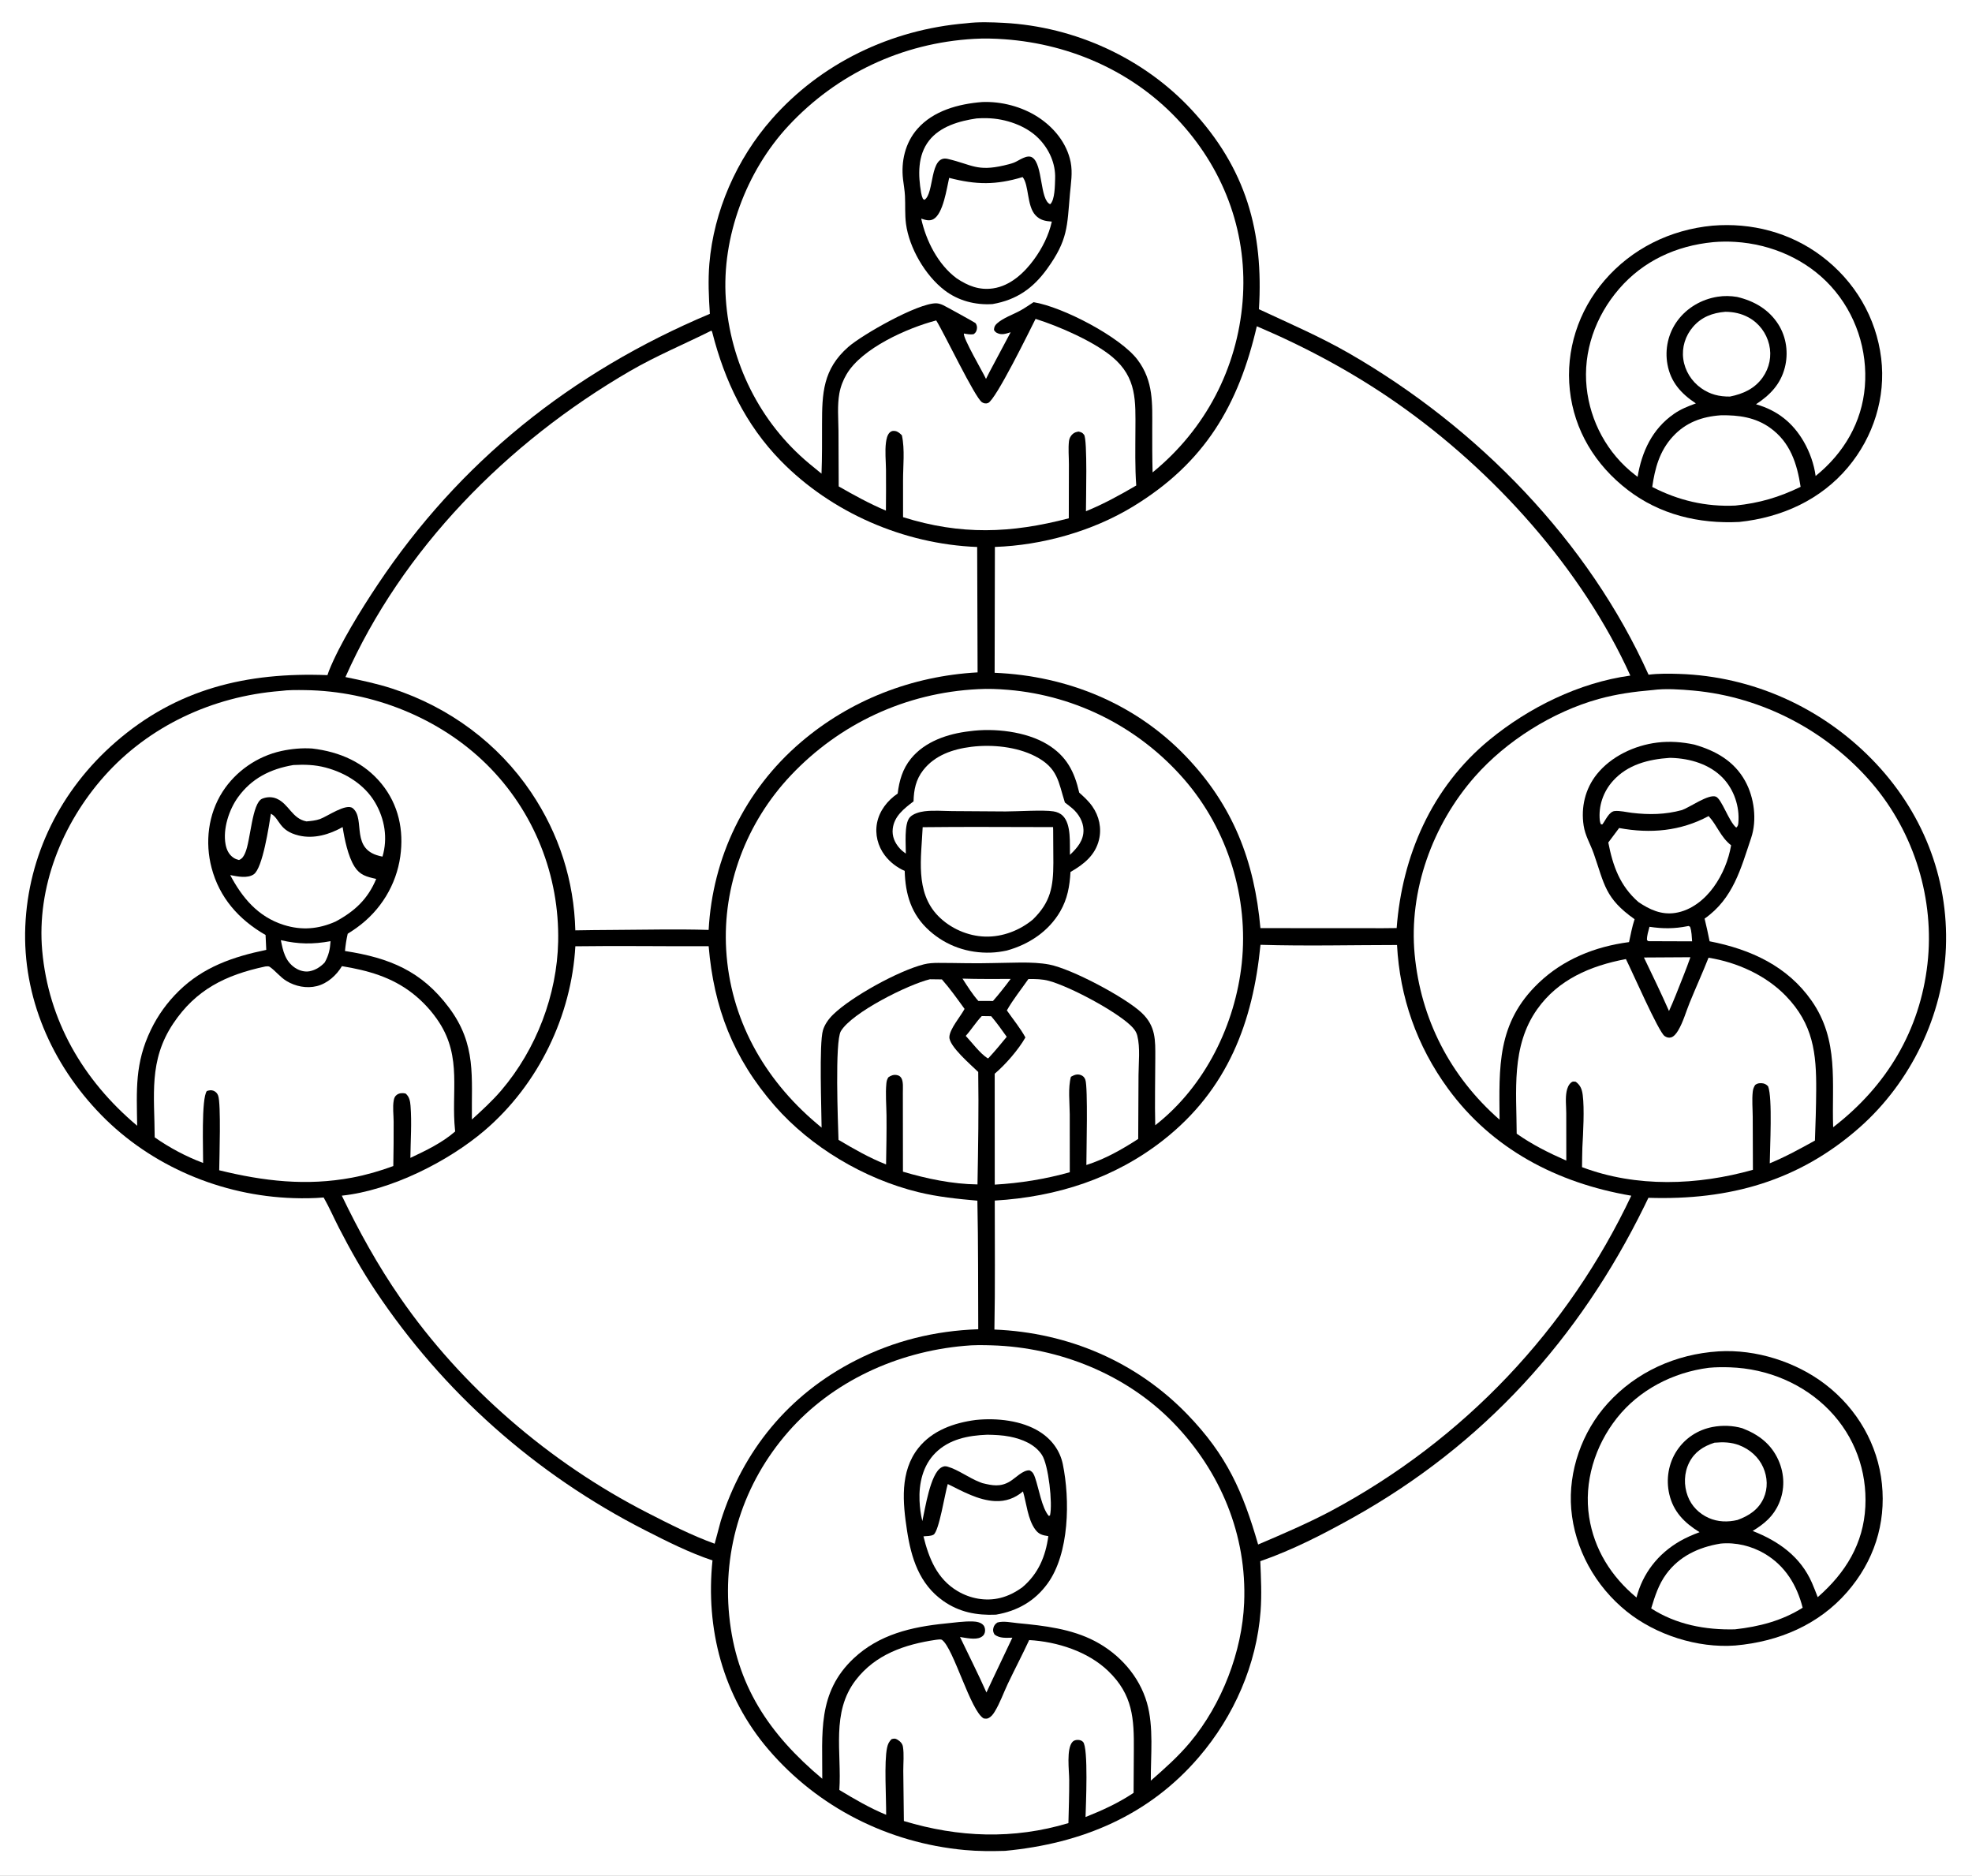<svg width="184" height="175" viewBox="0 0 184 175" fill="none" xmlns="http://www.w3.org/2000/svg">
<rect x="0" y="0" width="184" height="175" fill="#808080" stroke="none"/>
<g clip-path="url(#clip0_378_296)">
<path d="M0 0H184V175H0V0Z" fill="white"/>
<path d="M160.346 126.075C163.854 125.859 167.588 127.063 170.311 129.15C173.309 131.447 175.216 134.784 175.595 138.435C175.981 142.157 174.85 145.667 172.336 148.545C169.689 151.577 165.985 153.157 161.912 153.517C158.388 153.783 154.492 152.515 151.8 150.355C148.832 147.973 146.916 144.477 146.607 140.793C146.313 137.276 147.595 133.58 150.023 130.911C152.669 128.001 156.338 126.331 160.346 126.075Z" fill="black"/>
<path d="M159.969 134.596C160.782 134.527 161.515 134.538 162.287 134.835C163.285 135.219 164.095 135.947 164.515 136.894C164.922 137.811 164.971 138.848 164.558 139.772C164.09 140.819 163.202 141.414 162.119 141.805C161.215 142.021 160.283 141.995 159.43 141.615C158.518 141.208 157.824 140.493 157.481 139.591C157.096 138.578 157.121 137.411 157.62 136.436C158.119 135.461 158.922 134.936 159.969 134.596Z" fill="white"/>
<path d="M160.533 144.009C161.953 143.868 163.427 144.23 164.637 144.94C166.596 146.091 167.665 147.91 168.2 149.993C166.271 151.207 164.149 151.758 161.875 152.009C159.107 152.077 156.392 151.559 154.066 150.056C154.412 148.923 154.755 147.824 155.474 146.848C156.69 145.196 158.483 144.345 160.533 144.009Z" fill="white"/>
<path d="M159.445 127.607C160.096 127.546 160.768 127.542 161.422 127.564C164.94 127.682 168.31 129.113 170.697 131.582C173.072 134.038 174.215 137.251 174.048 140.569C173.876 144 172.222 146.724 169.604 149.008C169.429 148.556 169.257 148.099 169.061 147.655C168.007 145.26 166.004 143.795 163.533 142.83C164.643 142.154 165.47 141.454 165.985 140.267C166.553 138.96 166.516 137.528 165.941 136.232C165.278 134.741 164.119 133.842 162.569 133.247C161.687 132.989 160.688 132.957 159.785 133.132C158.402 133.4 157.24 134.175 156.483 135.303C155.673 136.511 155.432 138.012 155.757 139.406C156.134 141.025 157.151 142.064 158.581 142.946C157.949 143.179 157.34 143.441 156.758 143.774C154.677 144.969 153.275 146.807 152.694 149.039C150.31 147.058 148.746 144.534 148.277 141.535C147.769 138.288 148.806 134.894 150.873 132.287C152.936 129.684 156.068 128.041 159.445 127.607Z" fill="white"/>
<path d="M159.781 21.054C163.441 20.751 167.027 21.695 169.928 23.867C173.083 26.229 175.065 29.637 175.527 33.43C175.969 37.06 174.813 40.76 172.417 43.609C169.884 46.621 166.265 48.279 162.279 48.696C158.497 48.884 154.883 48.008 151.899 45.724C148.834 43.377 146.878 40.13 146.474 36.389C146.077 32.706 147.253 29.012 149.719 26.152C152.254 23.211 155.818 21.429 159.781 21.054Z" fill="black"/>
<path d="M160.987 29.088C161.762 29.095 162.482 29.248 163.159 29.619C164.148 30.16 164.822 31.096 165.074 32.147C165.329 33.213 165.104 34.315 164.462 35.221C163.731 36.251 162.657 36.749 161.416 36.996C160.413 37.008 159.561 36.798 158.745 36.225C157.82 35.575 157.208 34.579 157.061 33.495C156.913 32.414 157.247 31.328 157.975 30.487C158.765 29.575 159.781 29.187 160.987 29.088Z" fill="white"/>
<path d="M160.582 38.743C162.242 38.719 163.776 38.931 165.143 39.901C167.054 41.256 167.678 43.275 168.009 45.419C165.983 46.399 164.176 46.933 161.921 47.167C159.148 47.294 156.6 46.688 154.164 45.431C154.415 43.69 154.841 42.079 156.088 40.724C157.289 39.419 158.798 38.864 160.582 38.743Z" fill="white"/>
<path d="M159.85 22.592C160.529 22.53 161.22 22.525 161.901 22.567C165.316 22.774 168.579 24.228 170.829 26.695C173.169 29.26 174.277 32.696 174.002 36.068C173.732 39.382 172.057 42.269 169.409 44.408C169.267 43.32 168.863 42.18 168.31 41.218C167.299 39.46 165.862 38.291 163.846 37.716C165.176 36.846 166.135 35.833 166.531 34.31C166.884 32.952 166.691 31.46 165.927 30.258C165.05 28.882 163.699 28.083 162.084 27.702C161.481 27.601 160.886 27.588 160.28 27.682C158.768 27.915 157.403 28.719 156.522 29.913C155.648 31.097 155.324 32.583 155.586 34.005C155.886 35.637 156.84 36.714 158.235 37.636C157.501 37.905 156.834 38.166 156.194 38.61C154.142 40.033 153.188 42.167 152.798 44.486L152.559 44.303C149.96 42.299 148.374 39.303 148.043 36.15C147.693 32.819 148.853 29.516 151.079 26.942C153.312 24.36 156.378 22.925 159.85 22.592Z" fill="white"/>
<path d="M90.162 2.171C91.272 2.026 92.553 2.074 93.665 2.133C100.341 2.488 106.708 5.446 111.137 10.192C116.292 15.717 117.906 21.635 117.467 28.849C120.311 30.177 123.179 31.408 125.896 32.974C137.966 39.927 148.251 50.558 153.821 62.946C154.749 62.83 155.734 62.841 156.67 62.872C163.574 63.097 169.939 66.028 174.634 70.809C179.355 75.617 181.824 81.839 181.565 88.421C181.319 94.663 178.317 100.949 173.503 105.194C167.852 110.177 161.383 111.994 153.807 111.749L153.404 112.579C147.376 124.833 138.49 134.763 126.149 141.637C123.438 143.147 120.551 144.63 117.593 145.651C117.657 147.211 117.736 148.759 117.62 150.319C117.251 155.27 115.154 160.092 111.865 163.928C107.211 169.357 100.988 171.994 93.771 172.676C92.519 172.712 91.267 172.713 90.019 172.597C82.802 171.931 76.29 168.574 71.711 163.232C67.431 158.238 65.823 151.918 66.48 145.579C64.329 144.863 62.245 143.811 60.239 142.789C49.904 137.524 41.311 129.836 35.037 120.43C33.78 118.547 32.672 116.582 31.64 114.579C31.151 113.63 30.73 112.648 30.198 111.719C29.274 111.798 28.325 111.807 27.397 111.778C20.621 111.566 14.081 108.76 9.456 104.03C4.799 99.266 2.091 92.974 2.36 86.426C2.632 79.815 5.642 73.71 10.77 69.246C16.479 64.275 23.002 62.692 30.553 62.987C30.596 62.849 30.64 62.717 30.694 62.583C31.697 60.076 33.697 56.858 35.229 54.559C42.842 43.139 53.242 34.747 66.234 29.279C66.132 27.72 66.058 26.157 66.189 24.596C66.599 19.718 68.715 14.858 72.017 11.106C76.577 5.925 83.096 2.751 90.162 2.171Z" fill="black"/>
<path d="M157.45 86.409C157.602 86.382 157.519 86.377 157.694 86.464C157.847 86.897 157.848 87.37 157.884 87.822L153.899 87.808C153.743 87.802 153.824 87.824 153.672 87.704C153.66 87.284 153.802 86.87 153.907 86.465C155.131 86.651 156.237 86.653 157.45 86.409Z" fill="white"/>
<path d="M89.807 91.3C91.303 91.345 92.801 91.331 94.299 91.329C94.028 91.705 93.734 92.066 93.449 92.432C93.196 92.76 92.92 93.072 92.65 93.387L91.286 93.383C90.73 92.755 90.258 92.001 89.807 91.3Z" fill="white"/>
<path d="M91.605 94.795L92.483 94.807C93.006 95.424 93.468 96.071 93.934 96.728C93.378 97.404 92.826 98.079 92.227 98.721L92.156 98.737C91.447 98.285 90.693 97.266 90.11 96.642C90.643 96.052 91.048 95.377 91.605 94.795Z" fill="white"/>
<path d="M26.205 87.714C27.85 88.09 29.185 88.11 30.843 87.807C30.793 88.564 30.68 89.108 30.301 89.787C29.938 90.183 29.444 90.506 28.895 90.611C28.416 90.702 27.912 90.55 27.52 90.286C26.603 89.668 26.399 88.692 26.205 87.714Z" fill="white"/>
<path d="M153.389 89.33L157.726 89.304C157.315 90.486 156.826 91.651 156.369 92.819C156.174 93.327 155.947 93.824 155.728 94.324C154.99 92.642 154.184 90.988 153.389 89.33Z" fill="white"/>
<path d="M155.813 70.703L155.937 70.706C157.704 70.759 159.518 71.3 160.742 72.569C161.8 73.665 162.327 75.259 162.201 76.737C162.184 76.942 162.17 77.074 162.002 77.212C161.305 76.645 160.643 74.51 160.09 74.318C159.395 74.076 157.692 75.305 156.94 75.575C155.368 76.001 153.875 76.026 152.262 75.833C151.776 75.775 151.137 75.617 150.66 75.665C150.126 75.719 149.803 76.543 149.509 76.914L149.376 76.904C149.318 76.78 149.285 76.67 149.271 76.534C149.138 75.203 149.586 73.867 150.5 72.852C151.866 71.334 153.793 70.837 155.813 70.703Z" fill="white"/>
<path d="M27.374 71.373C28.414 71.316 29.363 71.341 30.373 71.606C32.27 72.106 34.023 73.212 34.997 74.867C35.903 76.405 36.195 78.216 35.688 79.916C32.572 79.359 34.159 76.414 32.918 75.405C32.304 74.906 30.529 76.178 29.846 76.417C29.443 76.557 29.021 76.594 28.597 76.633C27.246 76.375 26.969 75.015 25.818 74.511C25.389 74.324 24.896 74.337 24.465 74.514C23.507 74.908 23.386 78.413 22.88 79.564C22.75 79.862 22.616 80.113 22.298 80.234C22.109 80.187 21.964 80.139 21.802 80.032C21.344 79.731 21.134 79.259 21.043 78.75C20.789 77.333 21.363 75.545 22.207 74.378C23.472 72.628 25.209 71.74 27.374 71.373Z" fill="white"/>
<path d="M159.424 76.136C160.234 77.019 160.523 78.068 161.523 78.863C161.284 80.245 160.73 81.601 159.895 82.757C159.063 83.91 157.804 84.943 156.313 85.171C155.002 85.372 153.908 84.853 152.877 84.157C151.138 82.639 150.485 80.767 150.064 78.601C150.406 78.154 150.739 77.701 151.075 77.25C154.008 77.793 156.811 77.539 159.424 76.136Z" fill="white"/>
<path d="M25.278 75.914C26.138 76.384 25.986 77.493 27.875 77.948C29.295 78.291 30.752 77.849 31.97 77.161C32.143 78.282 32.466 79.868 33.071 80.838C33.575 81.645 34.204 81.799 35.103 81.998C34.328 83.861 33.118 85.007 31.309 85.978C29.717 86.682 28.157 86.821 26.475 86.29C24.061 85.527 22.589 83.736 21.481 81.641C22.146 81.768 23.082 81.977 23.676 81.569C24.517 80.993 25.104 76.985 25.278 75.914Z" fill="white"/>
<path d="M86.769 91.359L87.885 91.373C88.657 92.249 89.318 93.188 90 94.126C89.631 94.824 88.621 95.979 88.583 96.737C88.54 97.609 90.623 99.365 91.274 100.009C91.329 103.505 91.27 107.005 91.206 110.5C88.866 110.472 86.475 109.97 84.251 109.312L84.242 101.92C84.237 101.529 84.312 100.869 84.076 100.539C83.966 100.386 83.843 100.328 83.658 100.295C83.371 100.243 83.121 100.346 82.893 100.503C82.763 100.698 82.723 100.867 82.702 101.093C82.612 102.066 82.705 103.1 82.716 104.077C82.732 105.597 82.701 107.117 82.676 108.636C81.121 108.024 79.661 107.189 78.238 106.342C78.188 104.768 77.886 97.163 78.456 96.205C79.495 94.458 84.751 91.845 86.769 91.359Z" fill="white"/>
<path d="M95.958 91.336C96.606 91.333 97.254 91.338 97.883 91.512C99.856 92.056 104.077 94.305 105.526 95.699C105.806 95.968 106.025 96.256 106.118 96.628C106.401 97.755 106.237 99.141 106.231 100.302L106.202 106.255C104.673 107.245 103.127 108.126 101.365 108.689C101.366 107.466 101.522 101.44 101.271 100.737C101.195 100.522 101.062 100.369 100.833 100.291C100.482 100.171 100.22 100.296 99.923 100.458C99.641 101.506 99.807 102.874 99.814 103.957L99.817 109.363C97.517 110.007 95.209 110.381 92.817 110.519L92.812 100.173C93.825 99.314 95.033 97.925 95.677 96.789C95.206 95.921 94.513 95.083 93.946 94.265C94.515 93.259 95.293 92.292 95.958 91.336Z" fill="white"/>
<path d="M87.36 152.981C87.516 152.97 87.778 152.907 87.904 153C88.987 153.804 90.562 159.645 91.788 160.322C91.945 160.335 92.05 160.37 92.198 160.305C92.481 160.18 92.652 159.948 92.806 159.699C93.298 158.903 93.631 157.942 94.032 157.096C94.682 155.727 95.391 154.385 96.028 153.01C98.661 153.159 101.517 154.083 103.399 155.893C105.714 158.119 105.818 160.344 105.794 163.298L105.771 167.264C104.374 168.201 102.86 168.896 101.288 169.52C101.311 168.535 101.574 163.011 101.047 162.503C100.904 162.365 100.761 162.332 100.566 162.324C100.392 162.317 100.195 162.375 100.078 162.499C99.479 163.133 99.762 165.193 99.764 166.068C99.769 167.408 99.725 168.747 99.69 170.086C94.556 171.628 89.444 171.432 84.337 169.893L84.282 165.216C84.279 164.497 84.363 163.67 84.25 162.961C84.202 162.662 83.99 162.45 83.725 162.293C83.519 162.171 83.412 162.194 83.19 162.252C82.944 162.489 82.841 162.722 82.77 163.048C82.483 164.354 82.698 167.803 82.683 169.311C81.156 168.68 79.715 167.843 78.315 166.993C78.553 163.496 77.518 159.764 79.855 156.732C81.685 154.358 84.401 153.41 87.36 152.981Z" fill="white"/>
<path d="M96.625 29.75C98.817 30.436 102.055 31.854 103.786 33.301C106.099 35.236 105.95 37.442 105.941 40.135C105.935 41.855 105.895 43.578 106.018 45.295C104.507 46.179 102.958 47.032 101.325 47.696C101.32 46.802 101.481 40.986 101.149 40.56C100.981 40.345 100.897 40.332 100.639 40.263C100.412 40.303 100.256 40.342 100.083 40.496C99.898 40.661 99.773 40.896 99.745 41.136C99.66 41.834 99.737 42.621 99.736 43.328L99.725 48.354C94.326 49.768 89.65 49.94 84.261 48.249L84.26 44.84C84.256 43.49 84.441 41.936 84.152 40.614C84.007 40.458 83.78 40.261 83.553 40.217C83.345 40.177 83.174 40.198 83.02 40.346C82.781 40.575 82.704 40.987 82.665 41.292C82.562 42.111 82.657 42.993 82.668 43.818C82.685 45.091 82.668 46.365 82.661 47.638C81.116 46.986 79.704 46.206 78.257 45.379L78.236 40.196C78.225 39.062 78.115 37.832 78.316 36.711C78.429 36.079 78.665 35.464 78.996 34.907C80.439 32.481 84.636 30.609 87.354 29.895C88.084 31.047 90.973 37.112 91.626 37.528C91.8 37.639 91.994 37.68 92.194 37.598C92.918 37.302 96.09 30.813 96.625 29.75Z" fill="white"/>
<path d="M159.416 89.35C162.098 89.777 164.765 90.994 166.621 92.904C169.191 95.549 169.485 98.267 169.462 101.71C169.452 103.278 169.405 104.842 169.344 106.409C167.963 107.175 166.6 107.925 165.129 108.53C165.142 107.11 165.399 102.41 164.974 101.345C164.79 101.16 164.642 101.073 164.374 101.057C164.138 101.044 163.947 101.073 163.765 101.223C163.637 101.429 163.572 101.599 163.544 101.839C163.457 102.602 163.536 103.432 163.54 104.204L163.558 109.137C158.395 110.594 152.692 110.808 147.613 108.889C147.614 108.277 147.633 107.663 147.645 107.051C147.718 105.696 147.846 103.453 147.678 102.158C147.611 101.639 147.47 101.247 147.028 100.923C146.841 100.902 146.752 100.865 146.598 100.994C146.349 101.204 146.233 101.522 146.173 101.823C146.045 102.468 146.139 103.207 146.141 103.864L146.146 108.278C144.509 107.559 142.972 106.792 141.517 105.767C141.502 101.802 140.977 97.619 143.431 94.155C145.385 91.397 148.372 90.106 151.708 89.476C152.291 90.633 154.747 96.257 155.313 96.654C155.495 96.783 155.692 96.847 155.918 96.786C156.202 96.711 156.441 96.373 156.579 96.143C157.045 95.368 157.308 94.404 157.647 93.57C158.221 92.157 158.857 90.768 159.416 89.35Z" fill="white"/>
<path d="M24.767 90.165C24.884 90.15 25.066 90.13 25.169 90.202C25.721 90.585 26.122 91.149 26.727 91.518C27.552 92.022 28.603 92.239 29.562 91.999C30.569 91.747 31.399 90.977 31.905 90.137C34.337 90.538 36.537 91.155 38.477 92.663C39.458 93.426 40.321 94.368 40.984 95.394C43.114 98.689 42.08 101.873 42.459 105.452L42.471 105.558C41.25 106.622 39.762 107.33 38.291 108.025C38.307 106.428 38.43 104.757 38.305 103.167C38.272 102.741 38.198 102.304 37.839 102.017C37.552 101.956 37.261 101.965 37.018 102.146C36.836 102.281 36.773 102.462 36.737 102.667C36.625 103.296 36.727 104.004 36.729 104.644C36.733 106.025 36.725 107.406 36.698 108.786C35.43 109.253 34.176 109.618 32.841 109.87C28.58 110.666 24.608 110.198 20.454 109.18C20.466 108.024 20.636 102.975 20.354 102.213C20.277 102.006 20.145 101.856 19.929 101.765C19.705 101.672 19.523 101.721 19.302 101.785C18.768 102.469 18.967 107.41 18.952 108.499C17.358 107.898 15.811 107.076 14.434 106.107C14.419 102.214 13.85 98.952 16.164 95.488C18.265 92.344 21.024 90.96 24.767 90.165Z" fill="white"/>
<path d="M26.169 64.464C26.898 64.361 27.732 64.374 28.47 64.384C34.764 64.466 41.016 66.985 45.392 71.298C49.872 75.713 52.206 81.735 52.08 87.842C51.977 92.794 50.059 97.872 46.775 101.726C45.937 102.709 44.987 103.57 44.031 104.445C43.976 100.475 44.485 97.461 41.883 93.993C39.342 90.603 36.375 89.369 32.188 88.723C32.242 88.175 32.317 87.651 32.443 87.114C32.73 86.937 33.008 86.748 33.282 86.553C35.526 84.949 36.98 82.534 37.35 79.895C37.691 77.469 37.198 75.086 35.604 73.128C33.983 71.139 31.712 70.137 29.131 69.833C28.182 69.769 27.187 69.862 26.261 70.063C23.991 70.556 21.985 71.97 20.773 73.856C19.417 75.966 19.114 78.59 19.743 80.97C20.474 83.734 22.256 85.778 24.779 87.231L24.844 88.618C21.723 89.262 18.96 90.227 16.689 92.45C15.606 93.509 14.73 94.725 14.082 96.067C12.568 99.203 12.751 101.698 12.799 105.027C7.716 100.755 4.52 95.18 3.939 88.698C3.413 82.819 5.771 76.861 9.737 72.406C13.872 67.76 19.816 64.963 26.169 64.464Z" fill="white"/>
<path d="M154.203 64.378C155.401 64.219 156.793 64.318 157.994 64.426C164.496 65.015 170.535 68.256 174.649 73.05C178.648 77.709 180.523 83.959 179.845 89.927C179.145 96.096 176.079 101.292 171.044 105.166C170.902 101.002 171.612 97.051 169.032 93.361C166.791 90.155 163.384 88.57 159.517 87.817C159.38 87.107 159.216 86.405 159.05 85.702C161.732 83.822 162.431 81.023 163.392 78.177C163.958 76.5 163.685 74.397 162.826 72.851C161.81 71.021 160.119 70.047 158.092 69.466C156.958 69.222 155.797 69.136 154.641 69.277C152.492 69.538 150.319 70.579 148.993 72.234C147.898 73.602 147.504 75.332 147.764 77.024C147.909 77.977 148.39 78.732 148.703 79.625C149.717 82.524 149.748 83.8 152.518 85.758C152.287 86.452 152.155 87.181 151.999 87.893C148.803 88.312 145.861 89.508 143.567 91.701C139.644 95.45 139.884 99.568 139.919 104.462C135.27 100.392 132.558 95.009 131.996 89.043C131.439 83.139 133.636 76.959 137.626 72.441C140.541 69.139 144.822 66.418 149.175 65.21C150.829 64.751 152.493 64.523 154.203 64.378Z" fill="white"/>
<path d="M91.252 64.295C92.187 64.238 93.144 64.281 94.076 64.359C100.538 64.905 106.379 67.976 110.494 72.714C114.595 77.436 116.513 83.791 115.864 89.868C115.258 95.539 112.479 101.32 107.791 104.981C107.739 102.89 107.792 100.789 107.796 98.697C107.8 97.045 107.856 95.738 106.515 94.479C104.994 93.051 100.001 90.386 97.887 89.984C96.288 89.681 94.259 89.841 92.607 89.849C90.917 89.901 89.225 89.831 87.534 89.833C87.088 89.834 86.64 89.858 86.207 89.967C83.828 90.566 79.443 92.99 77.743 94.645C77.32 95.056 76.95 95.564 76.785 96.123C76.419 97.362 76.652 103.538 76.66 105.202L76.221 104.833C71.219 100.614 68.137 95.001 67.758 88.617C67.405 82.665 69.619 76.743 73.813 72.314C78.338 67.536 84.488 64.627 91.252 64.295Z" fill="white"/>
<path d="M90.461 68.221C92.749 67.902 95.74 68.24 97.719 69.443C99.532 70.546 100.255 72.007 100.698 73.946C101.148 74.351 101.577 74.74 101.923 75.234C102.562 76.148 102.801 77.263 102.545 78.337C102.201 79.777 101.143 80.629 99.883 81.351C99.807 82.677 99.604 83.859 98.921 85.037C97.857 86.87 96.03 88.104 93.942 88.68C93.447 88.785 92.97 88.855 92.462 88.873C90.313 88.949 88.303 88.244 86.732 86.843C85.016 85.314 84.473 83.424 84.415 81.252C83.685 80.928 83.043 80.435 82.569 79.815C81.901 78.94 81.625 77.83 81.835 76.766C82.055 75.648 82.795 74.683 83.759 74.035C83.903 72.835 84.211 71.742 85.001 70.772C86.302 69.175 88.421 68.456 90.461 68.221Z" fill="black"/>
<path d="M90.638 69.673C92.569 69.437 94.844 69.663 96.573 70.544C98.727 71.642 98.744 72.933 99.361 74.872C99.605 75.055 99.852 75.239 100.08 75.439C100.654 75.94 101.075 76.661 101.095 77.412C101.123 78.403 100.527 79.094 99.832 79.753C99.8 78.723 99.977 76.92 99.174 76.117C98.934 75.877 98.636 75.752 98.297 75.697C97.354 75.542 94.908 75.706 93.821 75.704L88.874 75.671C88.018 75.664 87.095 75.583 86.249 75.69C85.802 75.747 85.186 75.916 84.884 76.261C84.341 76.881 84.533 78.823 84.519 79.637C84.312 79.491 84.124 79.34 83.954 79.153C83.484 78.635 83.219 78.012 83.298 77.321C83.434 76.15 84.339 75.448 85.239 74.764C85.266 73.689 85.451 72.731 86.147 71.843C87.234 70.459 88.904 69.888 90.638 69.673Z" fill="white"/>
<path d="M86.091 77.173C90.144 77.122 94.205 77.166 98.258 77.164C98.263 77.259 98.266 77.353 98.267 77.447L98.285 80.506C98.278 82.713 98.041 84.162 96.372 85.786C95.163 86.79 93.57 87.419 91.949 87.38C90.294 87.341 88.65 86.598 87.529 85.448C85.353 83.216 85.97 79.966 86.091 77.173Z" fill="white"/>
<path d="M90.892 3.625C91.827 3.569 92.779 3.595 93.713 3.662C100.082 4.117 105.996 6.845 110.174 11.462C114.387 16.118 116.442 22.005 115.941 28.136C115.436 34.319 112.516 40.024 107.545 44.072C107.508 42.721 107.509 41.366 107.511 40.015C107.514 37.667 107.649 35.561 106.136 33.558C104.533 31.438 99.175 28.635 96.44 28.192C96.037 28.447 95.644 28.73 95.227 28.961C94.537 29.345 93.601 29.654 93.022 30.181C92.813 30.371 92.755 30.521 92.745 30.79C92.815 30.894 92.877 30.98 92.993 31.044C93.444 31.293 93.841 31.136 94.3 30.998L92.361 34.639L92 35.35C91.708 34.713 89.822 31.507 89.94 31.116C90.252 31.172 90.52 31.226 90.837 31.182C91.024 31.054 91.092 30.951 91.143 30.733C91.191 30.53 91.149 30.287 91.002 30.13C90.957 30.082 88.231 28.575 88.005 28.471C87.804 28.379 87.576 28.3 87.35 28.297C85.625 28.276 80.439 31.236 79.147 32.371C76.777 34.452 76.703 36.702 76.701 39.571C76.701 41.111 76.712 42.65 76.652 44.189L75.534 43.274C70.854 39.391 68.122 33.75 67.722 27.878C67.333 22.165 69.597 15.991 73.59 11.712C78.066 6.915 84.157 4.005 90.892 3.625Z" fill="white"/>
<path d="M91.647 9.519C93.44 9.446 95.341 9.951 96.828 10.908C98.353 11.889 99.555 13.381 99.899 15.125C100.096 16.124 99.919 17.093 99.832 18.09C99.568 21.121 99.652 22.384 97.705 25.078C96.403 26.879 94.881 27.974 92.61 28.369C91.005 28.475 89.423 28.057 88.159 27.1C86.316 25.704 84.831 23.104 84.535 20.888C84.42 20.024 84.483 19.147 84.44 18.28C84.414 17.768 84.323 17.258 84.261 16.749C84.061 15.083 84.449 13.337 85.596 12.027C87.078 10.334 89.424 9.692 91.647 9.519Z" fill="black"/>
<path d="M91.126 11.048C91.456 11.021 91.803 11.019 92.134 11.027C93.823 11.069 95.707 11.71 96.883 12.887C97.894 13.9 98.503 15.263 98.45 16.67C98.428 17.263 98.436 18.657 97.988 19.053C97.012 18.651 97.322 15.342 96.323 14.695C95.826 14.374 95.083 14.987 94.617 15.169C94.312 15.289 93.978 15.361 93.659 15.439C91.148 16.015 90.694 15.359 88.431 14.825C86.701 14.417 87.207 18.065 86.255 18.643L86.115 18.553C86.028 18.361 85.98 18.187 85.945 17.98C85.668 16.345 85.6 14.509 86.689 13.115C87.72 11.797 89.494 11.287 91.126 11.048Z" fill="white"/>
<path d="M95.418 16.521C96.025 17.267 95.796 19.21 96.623 20.087C97.052 20.543 97.527 20.628 98.141 20.675C97.855 21.949 97.256 23.142 96.477 24.211C95.583 25.438 94.278 26.669 92.661 26.905C91.358 27.095 90.293 26.658 89.255 25.962C87.5 24.658 86.398 22.429 85.954 20.396C86.319 20.514 86.715 20.649 87.081 20.453C88.013 19.955 88.337 17.555 88.563 16.595C91.087 17.249 92.919 17.271 95.418 16.521Z" fill="white"/>
<path d="M89.991 125.56C90.822 125.473 91.698 125.486 92.535 125.512C98.871 125.703 105.095 128.245 109.428 132.682C113.918 137.279 116.352 143.252 116.087 149.536C115.895 154.073 114.031 158.965 111.043 162.55C109.947 163.866 108.671 164.994 107.378 166.128C107.361 163.79 107.668 161.106 107.012 158.845C106.301 156.398 104.493 154.333 102.165 153.111C99.968 151.958 97.418 151.664 94.96 151.431C94.35 151.373 93.658 151.208 93.061 151.372C92.86 151.513 92.746 151.648 92.688 151.883C92.629 152.124 92.672 152.287 92.802 152.499C93.304 152.867 93.857 152.795 94.459 152.788L92.619 156.664L92.042 157.899C91.267 156.156 90.398 154.448 89.576 152.724C90.118 152.803 90.996 153.008 91.5 152.756C91.714 152.648 91.83 152.526 91.891 152.301C91.945 152.097 91.911 151.822 91.781 151.652C91.55 151.352 91.105 151.282 90.742 151.272C89.921 151.25 89.055 151.38 88.239 151.461C85.035 151.778 82.031 152.491 79.664 154.707C76.229 157.923 76.749 161.751 76.723 165.95C71.729 161.767 68.679 157.178 68.04 150.735C67.421 144.498 69.329 138.404 73.551 133.578C77.642 128.903 83.663 126.116 89.991 125.56Z" fill="white"/>
<path d="M91.044 132.475C92.997 132.272 95.333 132.518 97.004 133.572C98.133 134.283 98.909 135.336 99.169 136.608C99.843 139.897 99.795 144.932 97.732 147.754C96.554 149.366 94.947 150.295 92.932 150.64C91.118 150.718 89.505 150.405 88.019 149.364C85.764 147.784 85.02 145.33 84.633 142.809C84.238 140.231 83.938 137.292 85.695 135.085C86.984 133.465 88.992 132.743 91.044 132.475Z" fill="black"/>
<path d="M92.125 133.852C92.833 133.866 93.524 133.891 94.219 134.029C95.381 134.259 96.571 134.744 97.221 135.739C97.83 136.671 98.232 140.273 97.972 141.382L97.858 141.427C97.208 140.689 96.924 138.844 96.585 137.879C96.476 137.567 96.397 137.334 96.066 137.174C95.443 137.13 94.734 137.916 94.213 138.223C93.334 138.742 92.599 138.596 91.662 138.367C91.631 138.355 91.6 138.344 91.568 138.332L91.413 138.272C90.394 137.882 89.43 137.123 88.404 136.826C88.184 136.762 88.025 136.795 87.83 136.907C86.796 137.505 86.32 140.771 86.06 141.909C85.905 141.284 85.825 140.644 85.798 140.003C85.731 138.415 86.091 136.74 87.278 135.552C88.566 134.264 90.332 133.92 92.125 133.852Z" fill="white"/>
<path d="M88.432 138.454C89.788 139.12 91.274 139.968 92.84 140.043C93.853 140.091 94.698 139.776 95.45 139.143C95.783 140.26 95.891 141.73 96.593 142.691C96.925 143.146 97.26 143.23 97.816 143.314C97.563 145.179 96.895 146.815 95.392 148.084C94.757 148.541 94.095 148.893 93.318 149.083C91.962 149.414 90.527 149.14 89.35 148.443C87.412 147.294 86.663 145.349 86.164 143.334C86.46 143.297 86.841 143.328 87.1 143.179C87.617 142.881 88.17 139.304 88.432 138.454Z" fill="white"/>
<path d="M66.374 30.848C66.454 30.96 66.435 30.912 66.468 31.041C67.607 35.502 69.537 39.598 72.855 42.993C77.545 47.791 84.292 50.764 91.176 51.031L91.215 62.73C85.074 63.066 79.313 65.326 74.732 69.239C69.451 73.751 66.482 80.048 66.121 86.757C63.122 86.664 60.098 86.745 57.096 86.758C55.958 86.758 54.819 86.782 53.681 86.797C53.561 82.18 52.175 77.812 49.559 73.924C46.511 69.393 41.957 65.988 36.608 64.245C35.174 63.777 33.711 63.472 32.232 63.166C37.512 51.269 47.265 41.299 58.789 34.613C61.236 33.193 63.842 32.111 66.374 30.848Z" fill="white"/>
<path d="M117.269 30.439C121.87 32.396 126.271 34.766 130.336 37.604C139.432 43.955 147.645 53.139 152.121 63.028C147.318 63.685 142.629 66.026 138.986 69.014C133.551 73.471 130.823 79.889 130.317 86.583C129.433 86.604 128.548 86.595 127.663 86.594L117.605 86.589C117.049 80.365 115.074 75.15 110.583 70.493C105.938 65.677 99.631 63.048 92.806 62.768L92.83 51.026C97.255 50.876 101.926 49.553 105.657 47.293C112.449 43.18 115.57 37.755 117.269 30.439Z" fill="white"/>
<path d="M53.684 88.283C57.828 88.224 61.978 88.296 66.122 88.276C66.6 93.99 68.404 98.724 72.296 103.177C75.642 107.005 80.626 109.99 85.708 111.226C87.519 111.666 89.341 111.851 91.196 112.016C91.281 116.013 91.258 120.013 91.277 124.011C87.218 124.153 83.431 125.086 79.847 126.914C73.519 130.14 69.311 135.391 67.258 141.875L66.683 144.02C64.531 143.245 62.433 142.169 60.409 141.134C51.225 136.436 43.088 129.376 37.353 121.091C35.238 118.037 33.49 114.868 31.893 111.549C36.478 111.063 41.828 108.361 45.218 105.466C50.281 101.142 53.323 94.714 53.684 88.283Z" fill="white"/>
<path d="M117.611 88.145C121.845 88.273 126.114 88.166 130.351 88.163C130.611 93.032 132.188 97.565 135.119 101.576C139.202 107.161 145.233 110.366 152.209 111.553C146.335 123.983 136.637 134.323 124.12 141.003C121.932 142.153 119.67 143.123 117.391 144.093C115.967 139.172 114.488 135.779 110.778 131.945C106.064 127.074 99.719 124.32 92.784 124.04C92.863 120.032 92.813 116.015 92.818 112.007C98.638 111.661 104.005 109.926 108.539 106.369C114.571 101.636 116.913 95.324 117.611 88.145Z" fill="white"/>
</g>
<defs>
<clipPath id="clip0_378_296">
<rect width="184" height="175" fill="white"/>
</clipPath>
</defs>
</svg>
